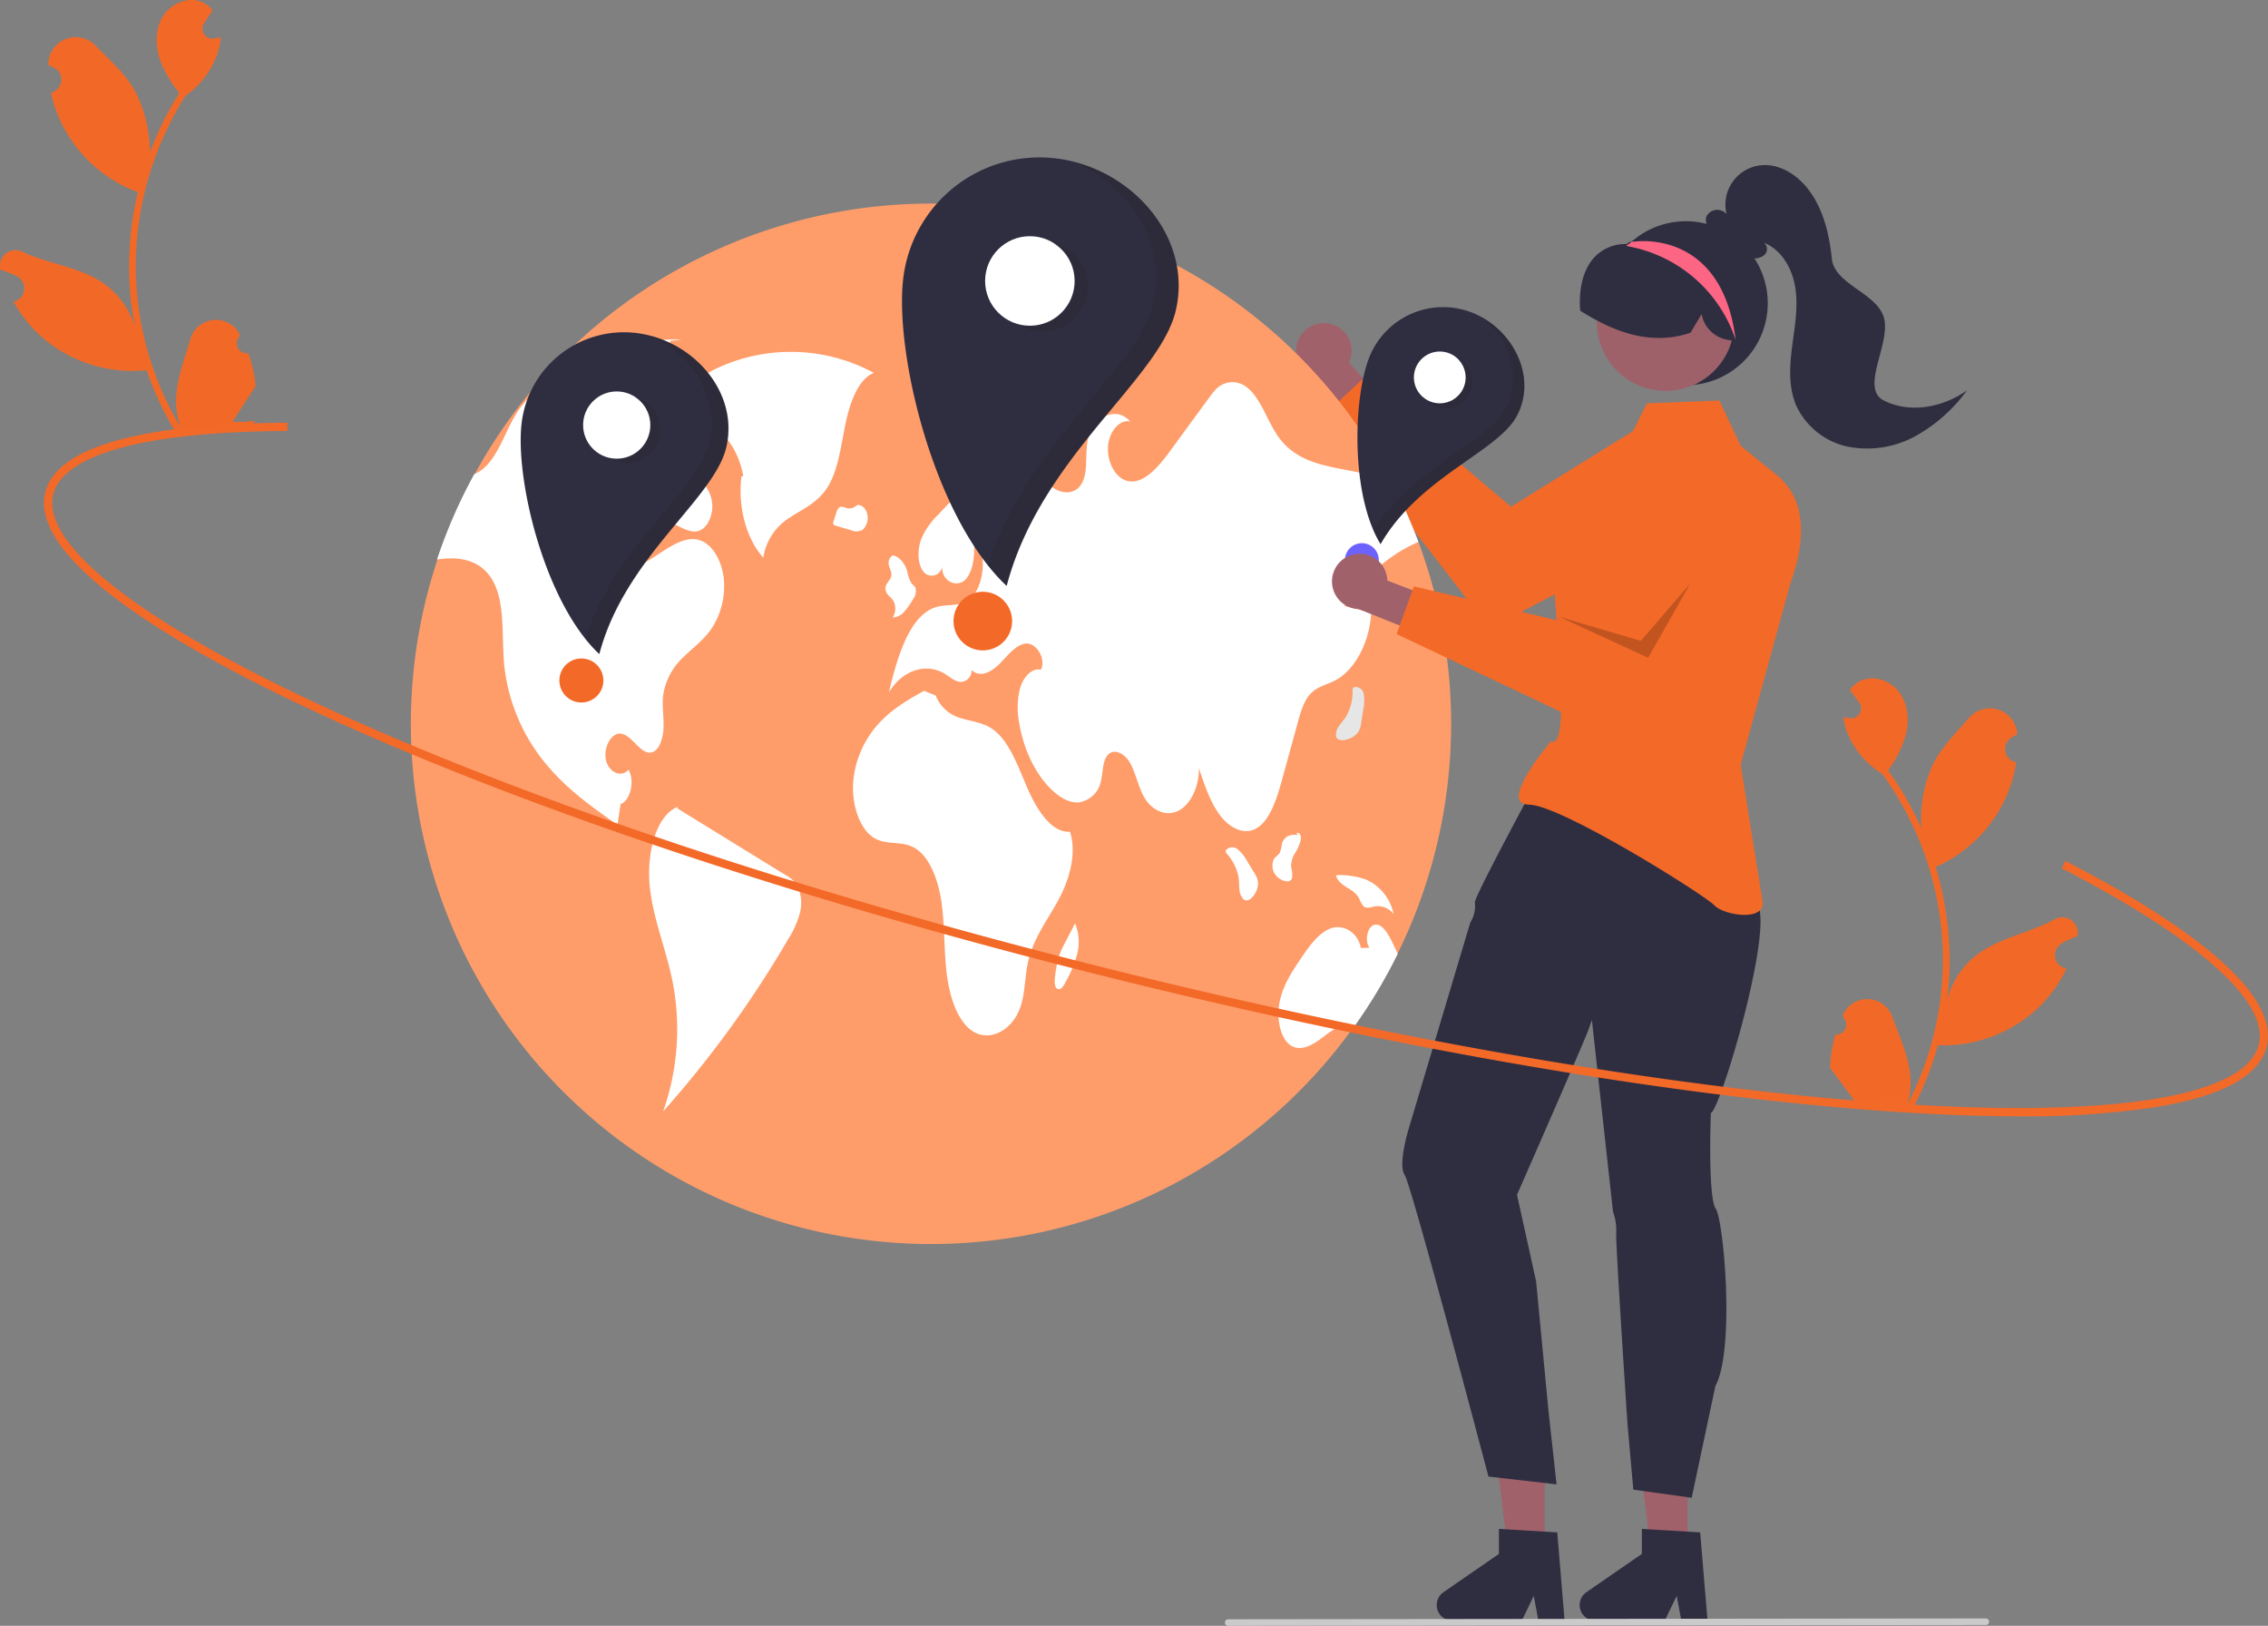 <svg id="Component_7_1" data-name="Component 7 – 1" xmlns="http://www.w3.org/2000/svg" width="495.217" height="354.933" viewBox="0 0 495.217 354.933">
  <rect x="0" y="0" width="495.217" height="354.933" fill="#808080" stroke="none"/>
  <path id="Path_500" data-name="Path 500" d="M854.439,478.814a2.168,2.168,0,0,0,1.745-3.681l-.121-.6.066-.139a5.823,5.823,0,0,1,10.728.539c1.558,4.308,3.6,8.646,3.938,13.141a17.228,17.228,0,0,1-.578,5.9,69.068,69.068,0,0,0,7.61-28.363,66.683,66.683,0,0,0-.067-7.448q-.2-3.049-.669-6.068a69.869,69.869,0,0,0-12.463-30.224,18.594,18.594,0,0,1-7.352-8.374,14.186,14.186,0,0,1-1.108-3.932c.374.067.755.115,1.129.158l.357.035.044,0a2.148,2.148,0,0,0,1.925-3.414l-.46-.622c-.232-.32-.471-.634-.7-.953a1.064,1.064,0,0,1-.076-.1c-.267-.365-.535-.723-.8-1.088a6.212,6.212,0,0,1,2.126-1.872c2.92-1.532,6.787-.2,8.72,2.47s2.16,6.291,1.3,9.47a24.9,24.9,0,0,1-3.8,7.509c.145.2.3.4.441.608a70.318,70.318,0,0,1,6.791,11.956,29.232,29.232,0,0,1,2.375-13.482c1.856-3.948,5.141-7.192,8.058-10.544a6,6,0,0,1,10.538,3.44q0,.077.009.155-.63.318-1.236.679a2.941,2.941,0,0,0,.936,5.4l.06.012a29.271,29.271,0,0,1-.974,4.335A30.133,30.133,0,0,1,877.058,441.9c-.246.112-.486.224-.732.33a71.776,71.776,0,0,1,3.014,18.342,68.1,68.1,0,0,1-.56,10.978l.025-.129a17.988,17.988,0,0,1,6.617-10.09c4.9-3.658,11.637-4.776,16.875-7.656a3.376,3.376,0,0,1,5.012,3.521l-.027.135a19.759,19.759,0,0,0-2.263.963q-.63.318-1.236.679a2.941,2.941,0,0,0,.936,5.4l.059.012.122.024a29.29,29.29,0,0,1-5.774,8.177,30.16,30.16,0,0,1-22.3,8.569h-.006a71.758,71.758,0,0,1-5.469,13.832l-17.2-.8c-.053-.194-.1-.394-.146-.588a19.563,19.563,0,0,0,4.773-.062c-1.2-1.625-2.406-3.263-3.609-4.888a1.076,1.076,0,0,1-.076-.1c-.61-.832-1.226-1.657-1.836-2.489h0a28.661,28.661,0,0,1,1.178-7.253Z" transform="translate(-453.669 -252.971)" fill="#f26927"/>
  <path id="Path_501" data-name="Path 501" d="M241.63,231.4a2.168,2.168,0,0,1-1.969-3.566l.084-.6-.074-.135a5.823,5.823,0,0,0-10.674,1.2c-1.289,4.4-3.054,8.852-3.118,13.359a17.227,17.227,0,0,0,.941,5.857,69.067,69.067,0,0,1-9.348-27.839,66.663,66.663,0,0,1-.393-7.438q.012-3.056.293-6.1A69.868,69.868,0,0,1,227.944,175.2a18.594,18.594,0,0,0,6.82-8.812,14.182,14.182,0,0,0,.863-3.993c-.369.09-.746.162-1.118.227l-.354.057-.044.007a2.148,2.148,0,0,1-2.133-3.289l.42-.649c.212-.333.431-.661.643-.995a1.07,1.07,0,0,0,.07-.1c.244-.38.489-.755.733-1.135a6.213,6.213,0,0,0-2.238-1.737c-3.009-1.349-6.786.223-8.551,3s-1.767,6.413-.708,9.532a24.9,24.9,0,0,0,4.254,7.26c-.132.213-.271.421-.4.634a70.318,70.318,0,0,0-6.039,12.353,29.237,29.237,0,0,0-3.205-13.314c-2.094-3.821-5.574-6.857-8.692-10.022a6,6,0,0,0-10.306,4.085q0,.077,0,.155.648.278,1.275.6a2.941,2.941,0,0,1-.6,5.45l-.059.016a29.269,29.269,0,0,0,1.24,4.267,30.133,30.133,0,0,0,16.957,17.152c.253.1.5.194.751.285a71.775,71.775,0,0,0-1.875,18.493,68.074,68.074,0,0,0,1.238,10.922l-.032-.127a17.989,17.989,0,0,0-7.228-9.662c-5.118-3.348-11.91-4.047-17.315-6.6a3.376,3.376,0,0,0-4.785,3.824l.035.133a19.759,19.759,0,0,1,2.318.822q.648.278,1.275.6a2.941,2.941,0,0,1-.6,5.45l-.059.016-.121.032a29.292,29.292,0,0,0,6.269,7.8,30.16,30.16,0,0,0,22.782,7.176h.006a71.753,71.753,0,0,0,6.313,13.468l17.118-1.862c.041-.2.075-.4.109-.6a19.565,19.565,0,0,1-4.767.233c1.1-1.7,2.2-3.405,3.3-5.1a1.068,1.068,0,0,0,.07-.1c.557-.868,1.122-1.73,1.679-2.6h0a28.655,28.655,0,0,0-1.624-7.167Z" transform="translate(-187.429 -154.29)" fill="#f26927"/>
  <path id="Path_502" data-name="Path 502" d="M666.7,272.05a6.011,6.011,0,0,1,3.831,8.383l9.186,10.213-4.845,7.1-12.77-14.6a6.044,6.044,0,0,1,4.6-11.088Z" transform="translate(-375.997 -201.287)" fill="#a0616a"/>
  <path id="Path_503" data-name="Path 503" d="M756.831,305.383h0a12.018,12.018,0,0,0-16.568-3.926l-30.21,18.711-32.588-27.7-8.108,7.549,36,46.709,46.79-24.392C751.055,322.9,758.151,307.53,756.831,305.383Z" transform="translate(-380.133 -209.542)" fill="#f36928"/>
  <path id="Path_504" data-name="Path 504" d="M564,341.958a113.57,113.57,0,1,1-13.425-53.606,112.08,112.08,0,0,1,6.28,13.867c.246.663.486,1.325.719,1.994v.006q1.562,4.412,2.752,8.988A113.613,113.613,0,0,1,564,341.958Z" transform="translate(-247.147 -183.903)" fill="#fe9d6a"/>
  <path id="Path_505" data-name="Path 505" d="M475.634,286.874a38.119,38.119,0,0,0-33.465-1.369c-4.679,2.036-9.606,5.689-11.167,12.286,6.313-3.726,14.485,2.161,16.109,11.6l-.379.1c-.858,6.541,1.057,13.662,4.766,17.717a12.461,12.461,0,0,1,5.981-8.871c2.725-1.791,5.739-3.092,7.818-6.171,2.465-3.65,3.091-8.984,4.071-13.849S472.206,288.229,475.634,286.874Z" transform="translate(-284.825 -205.47)" fill="#fff"/>
  <path id="Path_506" data-name="Path 506" d="M406.479,340.731c-1.748,2.626-4.084,4.273-6.179,6.324a14.225,14.225,0,0,0-4.494,8.4c-.265,2.285.145,4.608.088,6.918s-.827,4.91-2.4,5.485c-2.481.9-4.374-3.711-6.924-4.033-2.026-.252-3.85,2.935-3.263,5.7s3.345,3.989,4.93,2.184c1.433,2.4.423,6.766-1.729,7.5-.227,1.515-.454,3.023-.675,4.538-5.441-3.806-10.938-7.675-15.565-13.248a40.214,40.214,0,0,1-9.165-21.662c-.6-6.406.29-13.734-2.651-18.664-2.354-3.945-6.394-4.816-10.029-4.57-.663.044-1.332.12-1.994.2a112.36,112.36,0,0,1,8.136-18.62,7.97,7.97,0,0,0,2.039-1.269c3.383-2.872,4.885-8.685,7.631-12.706q.265-.388.549-.757c2.809-3.667,6.57-5.554,10.206-7.309,8.047-3.907,16.328-7.864,24.824-7.322l-2.417.234q-4.232,11.853-8.47,23.707-.644,1.818-1.3,3.642c-1.6,4.494-3.257,9.278-3.011,14.309.145,2.979,1.18,6.16,3.15,7.183,1.837.947,3.844-.215,5.617-1.363.751-.48,1.5-.959,2.247-1.445,2.7-1.736,5.681-3.516,8.527-2.354,2.607,1.06,4.532,4.6,4.9,8.42A16.833,16.833,0,0,1,406.479,340.731Z" transform="translate(-251.007 -203.668)" fill="#fff"/>
  <path id="Path_507" data-name="Path 507" d="M453.363,462.655l-23.614-14.539.134-.344c-4.894,1.864-6.926,10.563-6.117,17.678s3.551,13.474,4.937,20.406a54.164,54.164,0,0,1-2.042,28.421A232.757,232.757,0,0,0,454,476.6a20.156,20.156,0,0,0,2.473-5.484,8.725,8.725,0,0,0-.578-6.205A6.909,6.909,0,0,0,453.363,462.655Z" transform="translate(-281.861 -271.642)" fill="#fff"/>
  <path id="Path_508" data-name="Path 508" d="M420.884,321.547a8.7,8.7,0,0,0-.4,6.33c.775,1.986,2.412,2.883,3.92,3.631l4.349,2.156c1.447.717,3.007,1.442,4.482.852,1.779-.712,3.013-3.5,2.694-6.09-.34-2.755-2.076-4.651-3.683-6.265l-6.744-6.776-1.267,1.552A16.92,16.92,0,0,0,420.884,321.547Z" transform="translate(-280.448 -218.705)" fill="#fff"/>
  <path id="Path_509" data-name="Path 509" d="M610.285,342.178l5.87,1.382c-.341,6.608-3.617,12.725-8.01,14.94-1.83.922-3.869,1.262-5.384,2.986-1.37,1.565-2.064,4-2.7,6.331l-3.352,12.194c-1.2,4.38-2.739,9.247-5.857,10.825-2.676,1.357-5.737-.3-7.795-3.086s-3.314-6.526-4.532-10.174c.076,3.976-1.774,7.877-4.393,9.259s-5.819.133-7.574-2.954c-1.262-2.215-1.786-5.138-3.023-7.385s-3.831-3.535-5.182-1.426c-.89,1.4-.776,3.547-1.218,5.327a5.785,5.785,0,0,1-4.835,4.652c-2.058.151-4.065-1.035-5.788-2.645-3.554-3.333-6.173-8.622-7.189-14.5a17.3,17.3,0,0,1,.2-7.928c.776-2.455,2.651-4.349,4.513-3.882,1.225-2.588-1.193-6.021-3.37-5.718s-3.894,2.645-5.687,4.443-4.286,3.105-6.084,1.319a2.468,2.468,0,0,1-2.506,2.619c-1.161-.133-2.2-1.067-3.263-1.729-4.122-2.569-9.354-.865-12.283,4,1.83-7.789,4.513-16.726,10.137-18.556,2.3-.751,4.8-.133,6.974-1.433,3.844-2.3,4.62-11.008,1.3-14.6.423,3.4.341,7.359-1.452,9.682s-5.554.808-5.327-2.626a2.3,2.3,0,0,1-4.279.909c-1.193-1.818-1.092-4.79-.246-6.962a16.4,16.4,0,0,1,3.68-5.226c3-3.213,6.04-6.463,9.512-8.483s7.492-2.7,10.976-.694c1.837,1.06,3.453,2.828,5.327,3.762s4.254.821,5.5-1.376c1.395-2.449.738-6.084,1.256-9.146.928-5.409,6.337-7.94,9.335-4.368-2.241-.574-4.557,2.077-4.835,5.289s1.338,6.457,3.509,7.429c3.648,1.616,7.221-2.449,9.979-6.211q4.317-5.908,8.647-11.809a14.269,14.269,0,0,1,1.546-1.881,4.976,4.976,0,0,1,6.8-.139c2.916,2.379,4.286,7.258,6.678,10.616,3.471,4.879,8.666,6.066,13.5,7.012q5.406,1.051,10.818,2.114a112.09,112.09,0,0,1,6.28,13.867C620.346,330.791,614.709,335.645,610.285,342.178Z" transform="translate(-316.75 -209.88)" fill="#fff"/>
  <path id="Path_510" data-name="Path 510" d="M678.611,497.023a113.16,113.16,0,0,1-9.4,15.735c-2.272-.972-4.715.764-6.842,2.392-2.222,1.7-4.892,3.364-7.17,1.811-2.329-1.591-3.08-6.04-2.342-9.569s2.581-6.324,4.368-8.988c1.893-2.828,3.92-5.763,6.552-6.861s6.028.454,6.8,4.2l1.868-.063c-1.048-1.439-.5-4.418.909-4.942,1.622-.612,3.03,1.616,3.989,3.585C677.765,495.218,678.2,496.114,678.611,497.023Z" transform="translate(-373.425 -288.783)" fill="#fff"/>
  <path id="Path_511" data-name="Path 511" d="M545.157,436.352c-4.016.253-7.2-4.691-9.31-9.554s-4.042-10.425-7.666-12.9c-2.07-1.414-4.431-1.609-6.676-2.294a8.267,8.267,0,0,1-5.67-4.992l-2.547-1.029c-3.364,1.892-6.773,3.818-9.672,6.9a21.616,21.616,0,0,0-5.763,12.6c-.487,5.1,1.31,10.784,4.668,12.7,2.653,1.513,5.742.559,8.429,1.945,3.358,1.731,5.351,6.76,6.105,11.725s.563,10.125,1.1,15.146,2.028,10.247,5.107,12.82c3.853,3.22,9.507.544,11.236-5.317.848-2.875.819-6.12,1.453-9.1,1.117-5.256,4.131-9.156,6.521-13.468S546.746,441.356,545.157,436.352Z" transform="translate(-311.524 -254.772)" fill="#fff"/>
  <path id="Path_512" data-name="Path 512" d="M510.2,364.973a10.731,10.731,0,0,1,1.046,1.11,3.647,3.647,0,0,1-.064,3.766,3.5,3.5,0,0,0,2.509-1.275,16.139,16.139,0,0,0,1.924-2.71,2.954,2.954,0,0,0,.567-2.364c-.19-.541-.638-.772-.953-1.18a8.016,8.016,0,0,1-.88-2.556c-.557-1.913-1.892-3.32-3.341-3.521l.2.038a1.909,1.909,0,0,0-.894,2.033c.122.788.628,1.442.578,2.245-.072,1.155-1.227,1.7-1.3,2.852A2.205,2.205,0,0,0,510.2,364.973Z" transform="translate(-316.252 -235.044)" fill="#fff"/>
  <path id="Path_513" data-name="Path 513" d="M499.142,337.837l.018,0a3.216,3.216,0,0,0,.343-.365Z" transform="translate(-312.071 -227.536)" fill="#e6e6e6"/>
  <path id="Path_514" data-name="Path 514" d="M496.924,343.474a3.5,3.5,0,0,0,1.09-3.472c-.292-1.313-1.324-2.2-2.277-1.954a2.32,2.32,0,0,1-2.157.635c-.589-.152-1.235-.542-1.746-.1a2.643,2.643,0,0,0-.595,1.161l-.567,1.741a1.1,1.1,0,0,0-.067.66.559.559,0,0,0,.429.341l3.4,1A2.931,2.931,0,0,0,496.924,343.474Z" transform="translate(-308.648 -227.752)" fill="#fff"/>
  <path id="Path_515" data-name="Path 515" d="M639.635,468.113l-1.573-2.575a8.6,8.6,0,0,0-2.072-2.6,1.836,1.836,0,0,0-2.614.262l.064.49a11.072,11.072,0,0,1,2.762,5.389c.12.877.078,1.785.183,2.666a3.109,3.109,0,0,0,.971,2.174c.825.552,1.795-.262,2.382-1.254a4.317,4.317,0,0,0,.669-2.748,4.82,4.82,0,0,0-.772-1.8Z" transform="translate(-365.746 -277.535)" fill="#fff"/>
  <path id="Path_516" data-name="Path 516" d="M678.993,412.016l.455-2.983a8.6,8.6,0,0,0,.09-3.325,1.836,1.836,0,0,0-2.169-1.483l-.267.416a11.072,11.072,0,0,1-1.357,5.9c-.473.748-1.09,1.416-1.577,2.157a3.109,3.109,0,0,0-.657,2.289c.276.953,1.542.956,2.63.575a4.317,4.317,0,0,0,2.281-1.672A4.819,4.819,0,0,0,678.993,412.016Z" transform="translate(-381.773 -254.215)" fill="#e6e6e6"/>
  <path id="Path_517" data-name="Path 517" d="M654.661,467.134a5.944,5.944,0,0,0-.192-2.4,5.261,5.261,0,0,1,.8-2.982,9.694,9.694,0,0,0,1.247-2.734,2.288,2.288,0,0,0-.06-1.339c-.173-.39-.594-.568-.835-.259l.516.332a4.7,4.7,0,0,0-2.094.1,2.591,2.591,0,0,0-1.587,1.789,11.061,11.061,0,0,1-.416,1.856c-.308.633-.9.843-1.278,1.4a3.343,3.343,0,0,0,.053,3.176,3.707,3.707,0,0,0,2.1,1.649C653.543,467.95,654.373,467.962,654.661,467.134Z" transform="translate(-372.549 -275.439)" fill="#fff"/>
  <path id="Path_518" data-name="Path 518" d="M678.538,477.69a7.207,7.207,0,0,0,.907,1.665c.7.706,1.654.272,2.5.1a4.33,4.33,0,0,1,4.119,1.652,10.485,10.485,0,0,0-6.03-7.524,17.712,17.712,0,0,0-6.2-.97l-.36.092C674.395,475.379,677.276,475.319,678.538,477.69Z" transform="translate(-381.781 -281.576)" fill="#fff"/>
  <path id="Path_519" data-name="Path 519" d="M578.558,490.05l.005.012.1-.2Z" transform="translate(-343.826 -288.472)" fill="#e6e6e6"/>
  <path id="Path_520" data-name="Path 520" d="M573.379,494.485a19.747,19.747,0,0,0-1.246,2.738,23.834,23.834,0,0,0-.9,4.685c-.113.9-.148,2.056.418,2.5a.8.8,0,0,0,1.05-.143,4.154,4.154,0,0,0,.761-1.131,26.056,26.056,0,0,0,2.569-6.1,10.609,10.609,0,0,0-.421-6.837Z" transform="translate(-340.869 -288.606)" fill="#fff"/>
  <path id="Path_521" data-name="Path 521" d="M538.355,300.335a2.529,2.529,0,0,0,2.726.532,9,9,0,0,0,2.565-1.694,6.034,6.034,0,0,0,1.555-1.7,3.44,3.44,0,0,0,.318-2.62,2.662,2.662,0,0,0-2.029-1.6l-3.776-1.12.911-.821c-.937-.5-1.973.43-2.559,1.586a8.537,8.537,0,0,0-.777,2.391C536.975,297.1,537.282,299.26,538.355,300.335Z" transform="translate(-327.277 -209.024)" fill="#e6e6e6"/>
  <path id="Path_522" data-name="Path 522" d="M575.615,290.506a2.079,2.079,0,0,0,2.834.231,3.169,3.169,0,0,0,1.253-2.258c.089-.99-.4-2.091-1.1-2.176l.16-.927c-1.347-.243-3-.292-3.726,1.344A3.84,3.84,0,0,0,575.615,290.506Z" transform="translate(-342.314 -206.656)" fill="#e6e6e6"/>
  <path id="Path_523" data-name="Path 523" d="M548.987,211.737a29.962,29.962,0,0,0-33.132,26.415c-1.855,16.443,6.808,52.151,22.6,66.932,7.437-28.32,33.5-45.118,36.945-60.215C579.086,228.737,565.43,213.592,548.987,211.737Z" transform="translate(-318.655 -177.184)" fill="#2f2e41"/>
  <ellipse id="b262ea8c-1946-46c9-a449-3a1996c39394" cx="9.772" cy="9.772" rx="9.772" ry="9.772" transform="translate(215.099 51.564)" fill="#fff"/>
  <ellipse id="bcc29a3a-8123-4529-80aa-6f70df2823cf" cx="6.4" cy="6.4" rx="6.4" ry="6.4" transform="translate(208.196 129.189)" fill="#f36928"/>
  <path id="Path_524" data-name="Path 524" d="M568.893,244.052A9.772,9.772,0,0,1,558.827,260.8a9.77,9.77,0,0,0,7.147-17.916A9.775,9.775,0,0,1,568.893,244.052Z" transform="translate(-335.937 -189.717)" fill="#231f20" opacity="0.2"/>
  <path id="Path_525" data-name="Path 525" d="M587.94,245.541c-3.448,15.1-29.508,31.9-36.945,60.215a41.453,41.453,0,0,1-4.127-4.522c8.357-26.62,32.794-42.8,36.126-57.382,2.982-13.056-5.394-25.463-17.413-30.7C580.13,216.805,591.317,230.758,587.94,245.541Z" transform="translate(-331.155 -177.825)" fill="#231f20" opacity="0.2"/>
  <path id="Path_526" data-name="Path 526" d="M401.942,275.3a22.5,22.5,0,0,0-24.881,19.837c-1.393,12.348,5.113,39.164,16.974,50.264,5.585-21.267,25.155-33.882,27.744-45.22C424.546,288.066,414.291,276.693,401.942,275.3Z" transform="translate(-263.182 -202.62)" fill="#2f2e41"/>
  <ellipse id="b262ea8c-1946-46c9-a449-3a1996c39394-2" data-name="b262ea8c-1946-46c9-a449-3a1996c39394" cx="7.338" cy="7.338" rx="7.338" ry="7.338" transform="translate(127.322 85.456)" fill="#fff"/>
  <ellipse id="bcc29a3a-8123-4529-80aa-6f70df2823cf-2" data-name="bcc29a3a-8123-4529-80aa-6f70df2823cf" cx="4.806" cy="4.806" rx="4.806" ry="4.806" transform="translate(122.138 143.749)" fill="#f36928"/>
  <path id="Path_527" data-name="Path 527" d="M416.891,299.568a7.338,7.338,0,0,1-7.559,12.579,7.337,7.337,0,0,0,5.367-13.454,7.336,7.336,0,0,1,2.192.875Z" transform="translate(-276.159 -212.032)" fill="#231f20" opacity="0.2"/>
  <path id="Path_528" data-name="Path 528" d="M431.2,300.686c-2.589,11.338-22.159,23.952-27.744,45.22a31.119,31.119,0,0,1-3.1-3.4c6.276-19.991,24.628-32.138,27.129-43.092,2.239-9.8-4.051-19.122-13.076-23.058C425.33,279.106,433.731,289.584,431.2,300.686Z" transform="translate(-272.568 -203.101)" fill="#231f20" opacity="0.2"/>
  <path id="Path_529" data-name="Path 529" d="M606.141,543.348h-8.057l-3.833-31.078h11.892Z" transform="translate(-237.637 -204.837)" fill="#a0616a"/>
  <path id="Path_530" data-name="Path 530" d="M790.079,730.488h-5.717l-1.02-5.4-2.614,5.4H765.565a3.409,3.409,0,0,1-1.937-6.214l12.109-8.363v-5.457l12.736.76Z" transform="translate(-417.24 -376.679)" fill="#2f2e41"/>
  <path id="Path_531" data-name="Path 531" d="M554.141,543.348h-8.057l-3.833-31.078h11.892Z" transform="translate(-216.844 -204.837)" fill="#a0616a"/>
  <path id="Path_532" data-name="Path 532" d="M738.079,730.488h-5.717l-1.021-5.4-2.614,5.4H713.565a3.409,3.409,0,0,1-1.937-6.214l12.109-8.363v-5.457l12.736.76Z" transform="translate(-396.447 -376.679)" fill="#2f2e41"/>
  <path id="Path_533" data-name="Path 533" d="M698.128,524.993c1.542,2.312,18.316,65.891,18.316,65.891l14.873,1.7-1.765-16-2.7-28.309-4.178-18.9s14.756-33.582,15.688-36.257l.663-1.92,4.61,41.839a11.749,11.749,0,0,1,.7,4.672c-.139,2.613,2.482,41.931,2.482,41.931l1.26,14.1,12.743,1.77,5.17-24.4c4.317-7.925,1.842-36.087.077-38.708s-1.064-20.877-1.064-20.877c2.254-.793,15.7-46.634,8.974-46.364.432-2.444.771-4.626.771-4.626l-11.672-9.413-29.21-7.594L726.5,440s-13.162,24.338-13.031,25.549a6.73,6.73,0,0,1-.994,4.387l-13.289,44.475S696.571,522.657,698.128,524.993Z" transform="translate(-391.439 -268.534)" fill="#2f2e41"/>
  <path id="Path_534" data-name="Path 534" d="M788.461,309.864,783.815,300,768,300.606l-5.159,10.264s-14.744,17.61-15.221,23.336c-.6,7.2,4.388,42.5-.6,40.209,0,0-11.759,13.8-4.8,13.8s38.434,19.759,40.5,21.981,11.285,3.663,10.512-.976-4.768-29.727-4.768-29.727l10.814-39.449c3.112-8.517,4.081-18.07-2.954-23.792Z" transform="translate(-408.388 -212.553)" fill="#f36928"/>
  <path id="Path_535" data-name="Path 535" d="M706.4,267.232a17.332,17.332,0,0,0-22.5,9.715c-3.532,8.9-4.117,30.144,2.455,40.792,8.451-14.679,25.547-20.1,29.764-28C720.619,281.291,715.3,270.764,706.4,267.232Z" transform="translate(-384.909 -198.961)" fill="#2f2e41"/>
  <ellipse id="b262ea8c-1946-46c9-a449-3a1996c39394-3" data-name="b262ea8c-1946-46c9-a449-3a1996c39394" cx="5.653" cy="5.653" rx="5.653" ry="5.653" transform="translate(308.722 76.741)" fill="#fff"/>
  <ellipse id="bcc29a3a-8123-4529-80aa-6f70df2823cf-3" data-name="bcc29a3a-8123-4529-80aa-6f70df2823cf" cx="3.702" cy="3.702" rx="3.702" ry="3.702" transform="translate(293.665 118.578)" fill="#6c63ff"/>
  <path id="Path_536" data-name="Path 536" d="M715.119,286.386a5.653,5.653,0,0,1-8.162,7.822,5.652,5.652,0,0,0,6.71-8.915,5.653,5.653,0,0,1,1.452,1.093Z" transform="translate(-395.168 -206.673)" fill="#231f20" opacity="0.2"/>
  <path id="Path_537" data-name="Path 537" d="M718.427,291.279c-4.217,7.9-21.313,13.324-29.764,28a23.976,23.976,0,0,1-1.617-3.151c8.706-13.59,24.8-18.909,28.877-26.546,3.646-6.835.855-15.032-5.058-19.783C718.43,274.052,722.557,283.539,718.427,291.279Z" transform="translate(-387.207 -200.479)" fill="#231f20" opacity="0.2"/>
  <path id="Path_538" data-name="Path 538" d="M676.906,355.838a6.011,6.011,0,0,1,7.222,5.727l12.824,4.922-1.091,8.523L677.85,367.8a6.044,6.044,0,0,1-.943-11.966Z" transform="translate(-381.208 -234.832)" fill="#a0616a"/>
  <path id="Path_539" data-name="Path 539" d="M775.91,325.483h0a12.019,12.019,0,0,0-16.543,4.032l-18.407,30.4-41.617-9.865-3.792,10.409,53.3,25.245,26.992-42.992C779.881,337.03,781.859,329.115,775.91,325.483Z" transform="translate(-390.607 -222.04)" fill="#f36928"/>
  <path id="Path_540" data-name="Path 540" d="M806.747,252.658a17.9,17.9,0,1,1-30.784-12.414l.086-.086c.143-.15.286-.3.437-.444l.005,0a.007.007,0,0,0,0-.005c.186-.172.372-.344.566-.508a17.893,17.893,0,0,1,29.689,13.459Z" transform="translate(-420.757 -186.467)" fill="#2f2e41"/>
  <ellipse id="Ellipse_29" data-name="Ellipse 29" cx="15.008" cy="15.008" rx="15.008" ry="15.008" transform="translate(348.675 55.324)" fill="#9e616a"/>
  <path id="Path_541" data-name="Path 541" d="M796.89,263.1l-2.487-.439a6.934,6.934,0,0,1-5.584-5.592l-2.426,4.066-.106.035c-5.781,1.919-11.8,1.345-18.384-1.753a51.289,51.289,0,0,1-5.472-3.017l-.13-.081-.01-.153c-.336-4.882.76-8.961,3.086-11.485a9.252,9.252,0,0,1,6.982-2.91.574.574,0,0,0,.248-.137l.1-.072v-.025l.172-.081c.37-.174.748-.341,1.125-.493a16.923,16.923,0,0,1,17.673,3.426c4.623,4.413,6.743,11.82,5.276,18.431Z" transform="translate(-417.27 -188.493)" fill="#2f2e41"/>
  <path id="Path_542" data-name="Path 542" d="M846.856,265.7c-5.107-2.636,1.461-12.2.141-17.8s-10.825-7.393-11.43-13.108-2.03-11.61-5.8-15.947c-2.41-2.771-5.961-4.817-9.617-4.47a8.647,8.647,0,0,0-7.579,10.678,2.658,2.658,0,0,0-4.4.522,2.7,2.7,0,0,0,2.258,3.43c2.017,2.491,4.326,5.134,7.486,5.636a3.409,3.409,0,0,0,2.905-.671,1.769,1.769,0,0,0-.081-2.674c3.971,1.577,6.3,5.87,6.888,10.1s-.226,8.513-.763,12.752-.769,8.7.893,12.633a16.086,16.086,0,0,0,11.418,9.052,21.9,21.9,0,0,0,14.653-2.329,34.643,34.643,0,0,0,11.232-9.975C859.816,267.255,852.567,268.649,846.856,265.7Z" transform="translate(-435.581 -178.302)" fill="#2f2e41"/>
  <path id="Path_543" data-name="Path 543" d="M803,263.554a30.528,30.528,0,0,0-23.5-20.425c-.021-.007-.093-.036-.186-.079-.057-.036-.129-.072-.2-.107.215-.122.422-.229.637-.337l.005,0a.008.008,0,0,0,0-.005c.186-.172.372-.344.566-.508l.544.021S799.988,239.084,803,263.554Z" transform="translate(-424.021 -189.359)" fill="#fd6584"/>
  <path id="Path_544" data-name="Path 544" d="M595.913,212.357l-10.763,12.47-17.785-5.252,19.389,8.935Z" transform="translate(-226.885 -84.913)" opacity="0.2"/>
  <path id="Path_545" data-name="Path 545" d="M799.247,744.45l-165.488.184a.715.715,0,0,1,0-1.429l165.488-.184a.715.715,0,0,1,0,1.429Z" transform="translate(-365.613 -389.701)" fill="#cacaca"/>
  <path id="Path_546" data-name="Path 546" d="M634.727,459.483q-11.624,0-25.48-.879c-47.779-3.034-109.668-13.583-174.266-29.7S310.8,393.017,267.191,373.249c-21.24-9.63-37.542-18.746-48.452-27.095-11.551-8.838-16.6-16.542-15.018-22.9,3.09-12.38,30.446-15.089,52.851-15.181l.008,1.8c-30.768.126-48.919,5.033-51.111,13.816-2.792,11.187,19.977,28.651,62.467,47.916,43.507,19.725,102.987,39.453,167.482,55.547s126.27,26.624,173.944,29.652c46.558,2.957,74.863-1.763,77.655-12.95,2.318-9.288-12.962-22.971-43.024-38.528l.828-1.6c21.843,11.3,47.2,27.517,43.943,40.563-1.586,6.355-9.665,10.781-24.015,13.157A188.054,188.054,0,0,1,634.727,459.483Z" transform="translate(-193.83 -215.783)" fill="#f36928"/>
</svg>
